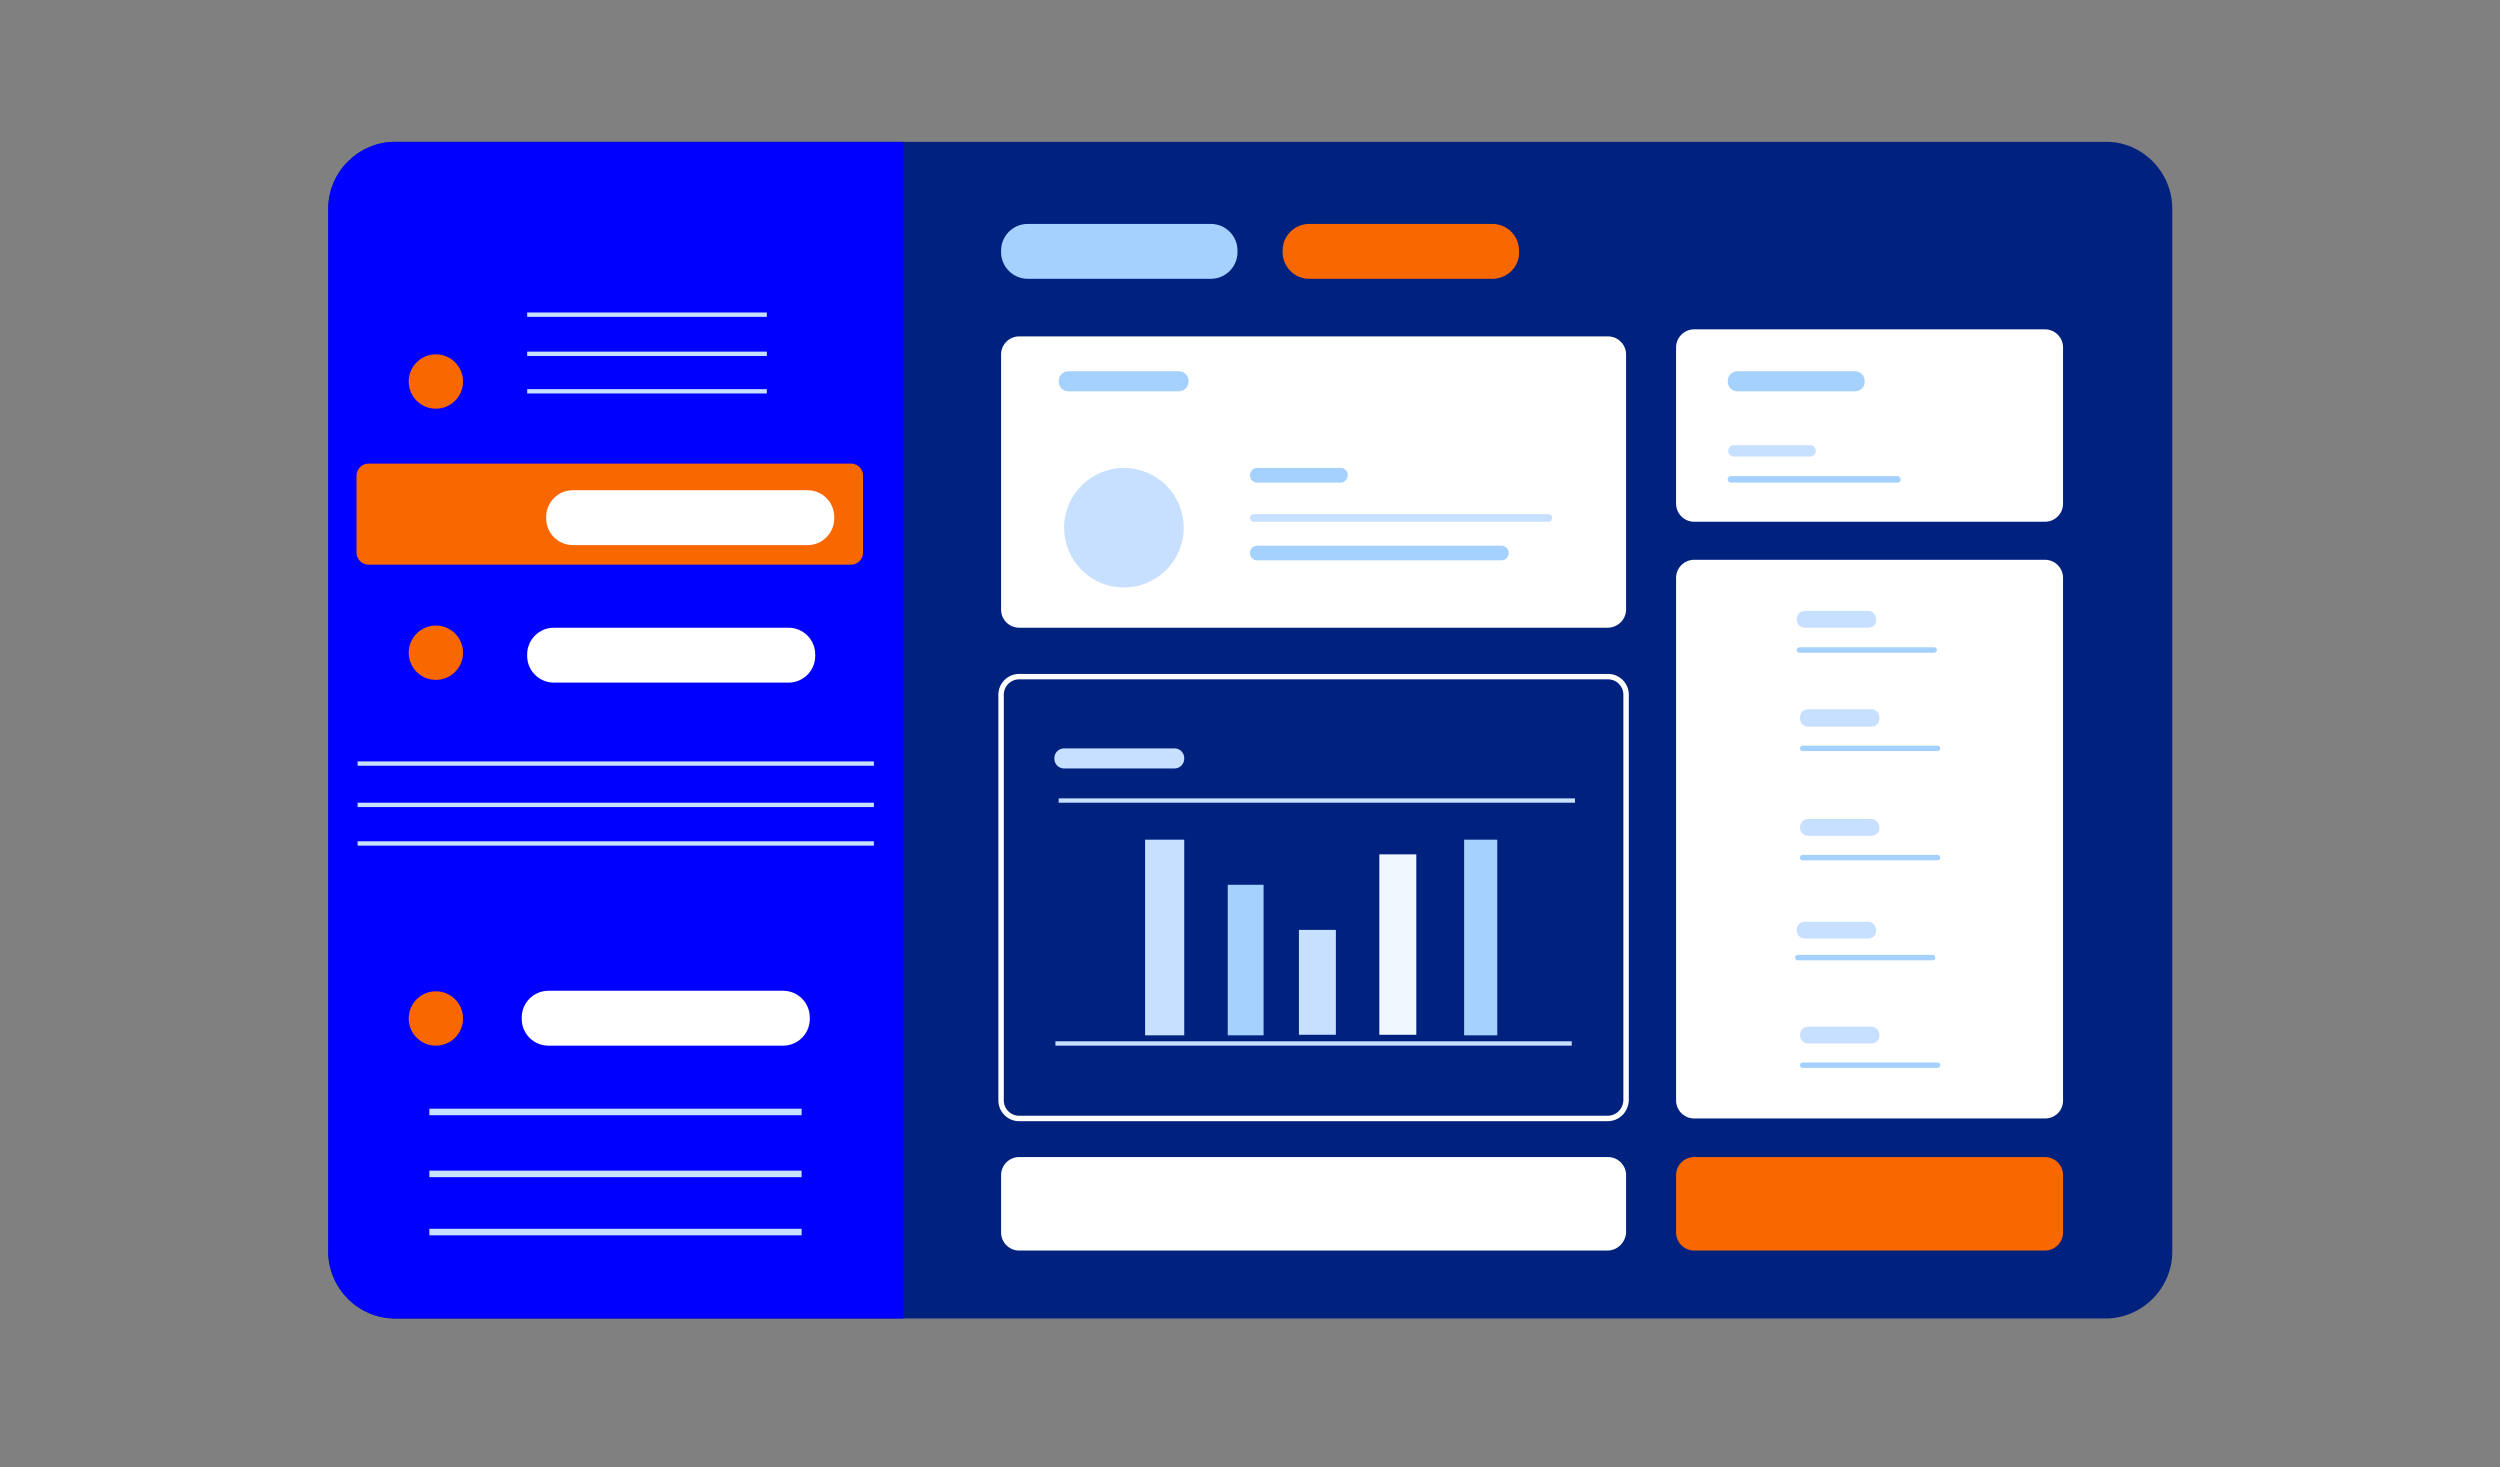 <?xml version="1.0" encoding="utf-8"?>
<!-- Generator: Adobe Illustrator 24.3.0, SVG Export Plug-In . SVG Version: 6.00 Build 0)  -->
<svg version="1.1" xmlns="http://www.w3.org/2000/svg" xmlns:xlink="http://www.w3.org/1999/xlink" x="0px" y="0px"
	 viewBox="0 0 460 270" style="enable-background:new 0 0 460 270;" xml:space="preserve">
<rect x="0" y="0" width="460" height="270" fill="#808080" stroke="none"/>
<style type="text/css">
	.st0{fill:#00217E;}
	.st1{fill:#A5D1FE;}
	.st2{fill:#FFFFFF;}
	.st3{fill:none;stroke:#FFFFFF;stroke-miterlimit:10;}
	.st4{fill:#F96701;}
	.st5{fill:#C8E0FF;}
	.st6{fill:#F1F7FF;}
	.st7{fill:#0000FF;}
</style>
<g id="Layer_1">
</g>
<g id="Layer_2">
	<path class="st0" d="M399.7,38.4v191.9c0,6.8-5.6,12.3-12.3,12.3H72.7c-6.8,0-12.3-5.6-12.3-12.3V38.4c0-6.8,5.6-12.3,12.3-12.3
		h314.7C394.1,26,399.7,31.6,399.7,38.4z"/>
	<path class="st1" d="M222.8,51.3h-33.7c-2.7,0-4.9-2.2-4.9-4.9v-0.3c0-2.7,2.2-4.9,4.9-4.9h33.7c2.7,0,4.9,2.2,4.9,4.9v0.3
		C227.7,49.1,225.5,51.3,222.8,51.3z"/>
	<path class="st2" d="M295.8,115.5H187.5c-1.8,0-3.3-1.5-3.3-3.3V65.2c0-1.8,1.5-3.3,3.3-3.3h108.4c1.8,0,3.3,1.5,3.3,3.3v47.1
		C299.1,114.1,297.6,115.5,295.8,115.5z"/>
	<path class="st3" d="M295.8,205.8H187.5c-1.8,0-3.3-1.5-3.3-3.3v-74.7c0-1.8,1.5-3.3,3.3-3.3h108.4c1.8,0,3.3,1.5,3.3,3.3v74.7
		C299.1,204.4,297.6,205.8,295.8,205.8z"/>
	<path class="st2" d="M295.8,230.1H187.5c-1.8,0-3.3-1.5-3.3-3.3v-10.6c0-1.8,1.5-3.3,3.3-3.3h108.4c1.8,0,3.3,1.5,3.3,3.3v10.6
		C299.1,228.6,297.6,230.1,295.8,230.1z"/>
	<path class="st4" d="M376.3,230.1h-64.6c-1.8,0-3.3-1.5-3.3-3.3v-10.6c0-1.8,1.5-3.3,3.3-3.3h64.6c1.8,0,3.3,1.5,3.3,3.3v10.6
		C379.6,228.6,378.1,230.1,376.3,230.1z"/>
	<path class="st2" d="M376.3,205.8h-64.6c-1.8,0-3.3-1.5-3.3-3.3v-96.2c0-1.8,1.5-3.3,3.3-3.3h64.6c1.8,0,3.3,1.5,3.3,3.3v96.2
		C379.6,204.4,378.1,205.8,376.3,205.8z"/>
	<path class="st2" d="M376.3,96h-64.6c-1.8,0-3.3-1.5-3.3-3.3V63.9c0-1.8,1.5-3.3,3.3-3.3h64.6c1.8,0,3.3,1.5,3.3,3.3v28.8
		C379.6,94.5,378.1,96,376.3,96z"/>
	<path class="st1" d="M216.9,72h-20.3c-1,0-1.8-0.8-1.8-1.8v-0.1c0-1,0.8-1.8,1.8-1.8h20.3c1,0,1.8,0.8,1.8,1.8v0.1
		C218.7,71.2,217.9,72,216.9,72z"/>
	<path class="st1" d="M246.7,88.8h-15.4c-0.7,0-1.3-0.6-1.3-1.3v-0.1c0-0.7,0.6-1.3,1.3-1.3h15.4c0.7,0,1.3,0.6,1.3,1.3v0.1
		C247.9,88.2,247.4,88.8,246.7,88.8z"/>
	<path class="st5" d="M284.9,96h-54.2c-0.4,0-0.7-0.3-0.7-0.7v0c0-0.4,0.3-0.7,0.7-0.7h54.2c0.4,0,0.7,0.3,0.7,0.7v0
		C285.6,95.7,285.3,96,284.9,96z"/>
	<path class="st1" d="M276.3,103.1h-45c-0.7,0-1.3-0.6-1.3-1.3v-0.1c0-0.7,0.6-1.3,1.3-1.3h45c0.7,0,1.3,0.6,1.3,1.3v0.1
		C277.6,102.5,277,103.1,276.3,103.1z"/>
	<path class="st1" d="M341.3,72h-21.6c-1,0-1.8-0.8-1.8-1.8v-0.1c0-1,0.8-1.8,1.8-1.8h21.6c1,0,1.8,0.8,1.8,1.8v0.1
		C343.2,71.2,342.3,72,341.3,72z"/>
	<path class="st5" d="M333.1,84H319c-0.6,0-1-0.5-1-1v-0.1c0-0.6,0.5-1,1-1h14.1c0.6,0,1,0.5,1,1v0.1C334.1,83.5,333.7,84,333.1,84z
		"/>
	<path class="st1" d="M349.1,88.8h-30.6c-0.4,0-0.6-0.3-0.6-0.6v0c0-0.4,0.3-0.6,0.6-0.6h30.6c0.4,0,0.6,0.3,0.6,0.6v0
		C349.8,88.5,349.5,88.8,349.1,88.8z"/>
	<path class="st5" d="M343.7,115.5h-11.6c-0.9,0-1.5-0.7-1.5-1.5v-0.1c0-0.9,0.7-1.5,1.5-1.5h11.6c0.9,0,1.5,0.7,1.5,1.5v0.1
		C345.3,114.9,344.6,115.5,343.7,115.5z"/>
	<path class="st1" d="M355.9,120.1h-24.8c-0.3,0-0.5-0.2-0.5-0.5v0c0-0.3,0.2-0.5,0.5-0.5h24.8c0.3,0,0.5,0.2,0.5,0.5v0
		C356.4,119.8,356.2,120.1,355.9,120.1z"/>
	<path class="st5" d="M344.3,133.7h-11.6c-0.9,0-1.5-0.7-1.5-1.5V132c0-0.9,0.7-1.5,1.5-1.5h11.6c0.9,0,1.5,0.7,1.5,1.5v0.1
		C345.9,133,345.2,133.7,344.3,133.7z"/>
	<path class="st1" d="M356.5,138.2h-24.8c-0.3,0-0.5-0.2-0.5-0.5v0c0-0.3,0.2-0.5,0.5-0.5h24.8c0.3,0,0.5,0.2,0.5,0.5v0
		C357,138,356.8,138.2,356.5,138.2z"/>
	<path class="st5" d="M344.3,153.8h-11.6c-0.9,0-1.5-0.7-1.5-1.5v-0.1c0-0.9,0.7-1.5,1.5-1.5h11.6c0.9,0,1.5,0.7,1.5,1.5v0.1
		C345.9,153.1,345.2,153.8,344.3,153.8z"/>
	<path class="st1" d="M356.5,158.3h-24.8c-0.3,0-0.5-0.2-0.5-0.5v0c0-0.3,0.2-0.5,0.5-0.5h24.8c0.3,0,0.5,0.2,0.5,0.5v0
		C357,158.1,356.8,158.3,356.5,158.3z"/>
	<path class="st5" d="M343.7,172.7h-11.6c-0.9,0-1.5-0.7-1.5-1.5v-0.1c0-0.9,0.7-1.5,1.5-1.5h11.6c0.9,0,1.5,0.7,1.5,1.5v0.1
		C345.3,172,344.6,172.7,343.7,172.7z"/>
	<path class="st1" d="M355.6,176.7h-24.8c-0.3,0-0.5-0.2-0.5-0.5v0c0-0.3,0.2-0.5,0.5-0.5h24.8c0.3,0,0.5,0.2,0.5,0.5v0
		C356.1,176.5,355.9,176.7,355.6,176.7z"/>
	<path class="st5" d="M344.3,192h-11.6c-0.9,0-1.5-0.7-1.5-1.5v-0.1c0-0.9,0.7-1.5,1.5-1.5h11.6c0.9,0,1.5,0.7,1.5,1.5v0.1
		C345.9,191.3,345.2,192,344.3,192z"/>
	<path class="st1" d="M356.5,196.5h-24.8c-0.3,0-0.5-0.2-0.5-0.5v0c0-0.3,0.2-0.5,0.5-0.5h24.8c0.3,0,0.5,0.2,0.5,0.5v0
		C357,196.3,356.8,196.5,356.5,196.5z"/>
	<path class="st5" d="M216.1,141.4h-20.3c-1,0-1.8-0.8-1.8-1.8v-0.1c0-1,0.8-1.8,1.8-1.8h20.3c1,0,1.8,0.8,1.8,1.8v0.1
		C217.9,140.6,217.1,141.4,216.1,141.4z"/>
	<rect x="194.8" y="146.9" class="st5" width="95" height="0.8"/>
	<rect x="210.7" y="154.5" class="st5" width="7.2" height="36"/>
	<rect x="225.9" y="162.8" class="st1" width="6.6" height="27.7"/>
	<rect x="239" y="171.1" class="st5" width="6.8" height="19.3"/>
	<rect x="253.8" y="157.2" class="st6" width="6.8" height="33.2"/>
	<rect x="269.4" y="154.5" class="st1" width="6.1" height="36"/>
	<rect x="194.2" y="191.6" class="st5" width="95" height="0.8"/>
	<path class="st7" d="M166.2,26v216.6H72.7c-6.8,0-12.3-5.6-12.3-12.3V38.4c0-6.8,5.6-12.3,12.3-12.3H166.2z"/>
	<circle class="st5" cx="206.8" cy="97.1" r="11"/>
	<path class="st2" d="M145.1,125.6h-43.2c-2.7,0-4.9-2.2-4.9-4.9v-0.3c0-2.7,2.2-4.9,4.9-4.9h43.2c2.7,0,4.9,2.2,4.9,4.9v0.3
		C150,123.4,147.8,125.6,145.1,125.6z"/>
	<path class="st2" d="M144.1,192.4h-43.2c-2.7,0-4.9-2.2-4.9-4.9v-0.3c0-2.7,2.2-4.9,4.9-4.9h43.2c2.7,0,4.9,2.2,4.9,4.9v0.3
		C149,190.2,146.8,192.4,144.1,192.4z"/>
	<path class="st4" d="M156.6,103.9H67.8c-1.2,0-2.2-1-2.2-2.2V87.5c0-1.2,1-2.2,2.2-2.2h88.8c1.2,0,2.2,1,2.2,2.2v14.2
		C158.8,102.9,157.8,103.9,156.6,103.9z"/>
	<path class="st2" d="M148.6,100.3h-43.2c-2.7,0-4.9-2.2-4.9-4.9v-0.3c0-2.7,2.2-4.9,4.9-4.9h43.2c2.7,0,4.9,2.2,4.9,4.9v0.3
		C153.5,98.1,151.3,100.3,148.6,100.3z"/>
	<circle class="st4" cx="80.2" cy="70.2" r="5"/>
	<circle class="st4" cx="80.2" cy="120.1" r="5"/>
	<circle class="st4" cx="80.2" cy="187.4" r="5"/>
	<rect x="65.8" y="140.1" class="st5" width="95" height="0.8"/>
	<rect x="65.8" y="147.7" class="st5" width="95" height="0.8"/>
	<rect x="65.8" y="154.8" class="st5" width="95" height="0.8"/>
	<rect x="79" y="204" class="st5" width="68.5" height="1.2"/>
	<rect x="79" y="215.4" class="st5" width="68.5" height="1.2"/>
	<rect x="79" y="226.1" class="st5" width="68.5" height="1.2"/>
	<rect x="97" y="57.5" class="st5" width="44.1" height="0.8"/>
	<rect x="97" y="64.7" class="st5" width="44.1" height="0.8"/>
	<rect x="97" y="71.6" class="st5" width="44.1" height="0.8"/>
	<path class="st4" d="M274.6,51.3h-33.7c-2.7,0-4.9-2.2-4.9-4.9v-0.3c0-2.7,2.2-4.9,4.9-4.9h33.7c2.7,0,4.9,2.2,4.9,4.9v0.3
		C279.6,49.1,277.3,51.3,274.6,51.3z"/>
	<g>
	</g>
	<g>
	</g>
	<g>
	</g>
	<g>
	</g>
	<g>
	</g>
	<g>
	</g>
	<g>
	</g>
	<g>
	</g>
	<g>
	</g>
	<g>
	</g>
	<g>
	</g>
	<g>
	</g>
	<g>
	</g>
	<g>
	</g>
	<g>
	</g>
</g>
</svg>
